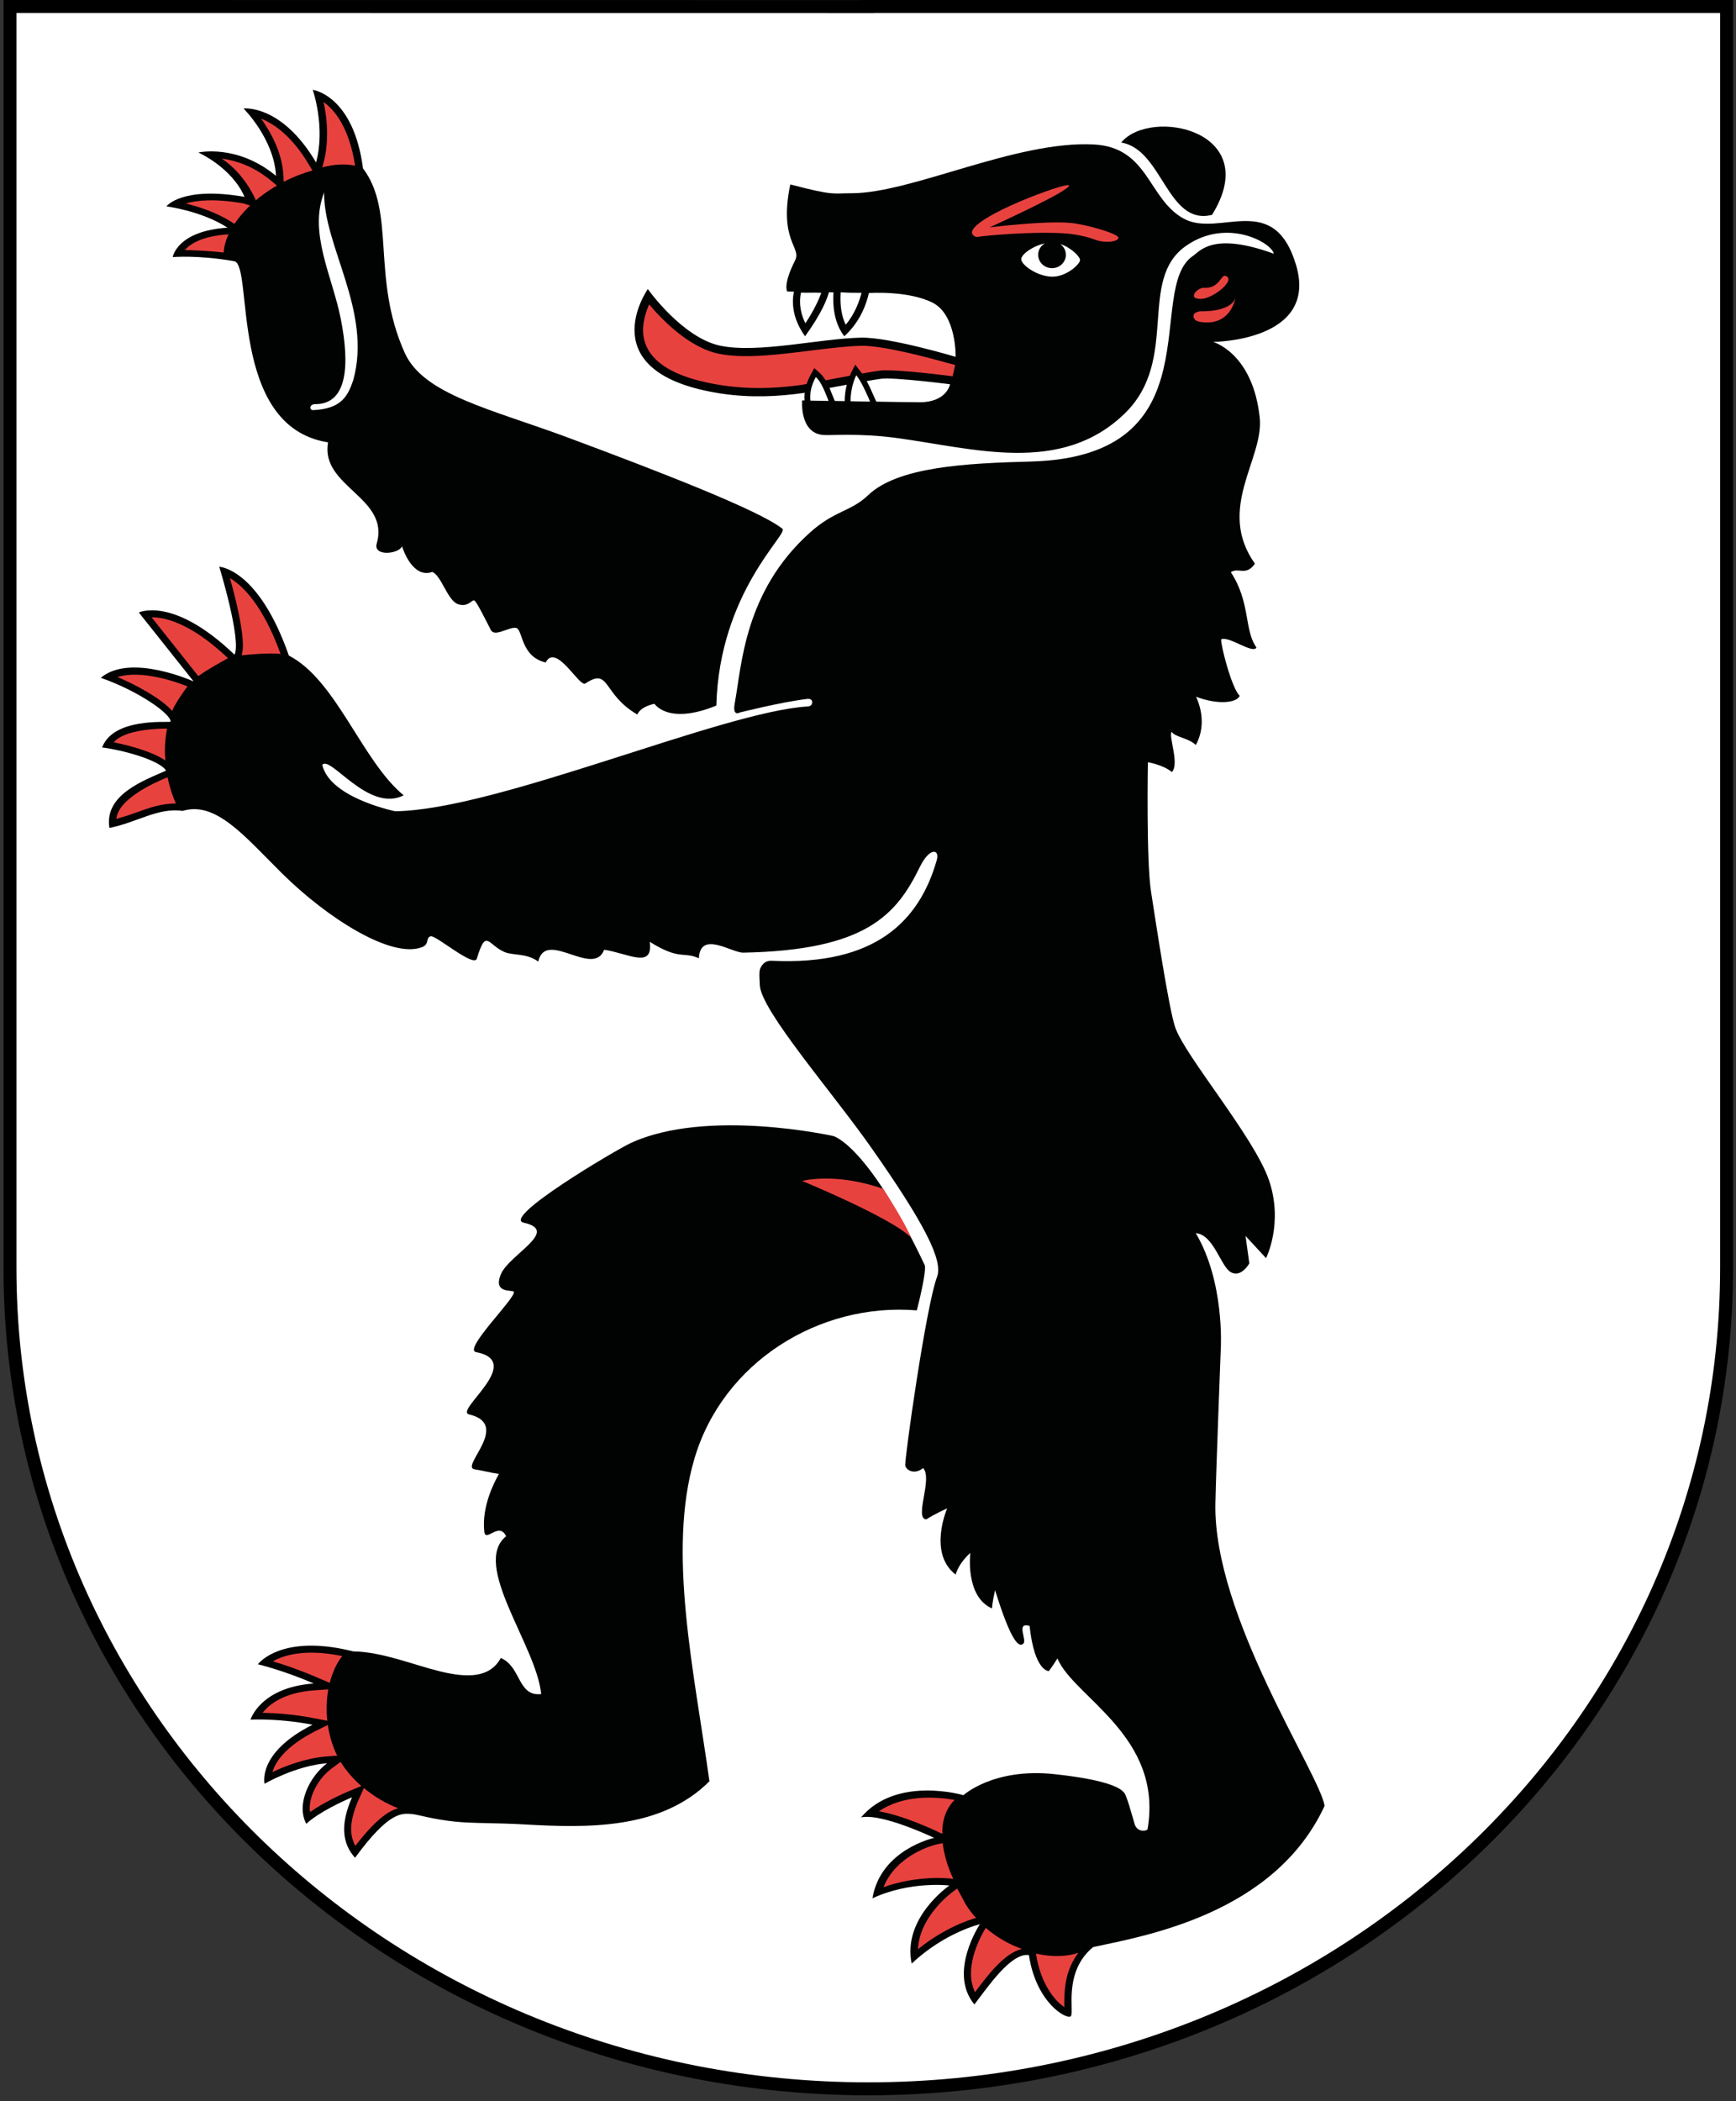 <svg width="100" height="121" viewBox="0 0 100 121" fill="none" xmlns="http://www.w3.org/2000/svg">
<rect x="0" y="0" width="100" height="121" fill="#333333" stroke="none"/>
<g clip-path="url(#clip0_275_78325)">
<path d="M49.91 0.375H99.516V73.21C99.516 99.379 77.318 120.598 49.945 120.598C22.567 120.598 0.376 99.379 0.376 73.21V0.375H49.91Z" fill="white"/>
<path fill-rule="evenodd" clip-rule="evenodd" d="M0.201 0L49.614 0.005V3.4963e-05H99.831V73.012C99.831 99.374 77.535 120.671 50.013 120.671C22.523 120.671 0.201 99.375 0.201 73.012V0ZM50.36 0.746V0.751L0.947 0.746V73.012C0.947 98.932 22.904 119.925 50.013 119.925C77.154 119.925 99.085 98.932 99.085 73.012V0.746H50.36Z" fill="black"/>
<path d="M32.715 25.201C38.006 27.169 43.781 29.408 45.071 30.454C45.438 30.752 41.442 34.076 41.263 40.636C38.483 41.773 37.704 40.536 37.704 40.536C37.704 40.536 36.94 40.651 36.711 41.148C34.688 39.983 35.148 38.408 33.715 39.366C33.379 39.59 32.019 36.995 31.435 38.153C29.98 37.821 30.128 36.251 29.73 36.163C29.338 36.081 28.503 36.712 28.276 36.286C27.909 35.569 27.485 34.721 27.343 34.596C27.195 34.474 27.007 34.992 26.397 34.801C25.773 34.602 25.436 33.146 24.898 32.939C23.79 33.33 23.226 31.683 23.159 31.459C22.978 31.912 21.481 32.067 21.701 31.301C22.471 28.632 18.436 28.042 18.898 25.476C13.114 24.573 14.624 15.241 13.489 15.043C11.396 14.676 9.949 14.807 9.949 14.807C9.949 14.807 10.184 13.3 13.106 13.113C11.61 12.14 9.585 11.886 9.585 11.886C9.585 11.886 10.458 10.708 14.088 11.337C13.338 9.627 11.425 8.784 11.425 8.784C11.425 8.784 13.663 8.273 15.899 10.129C15.787 7.99 14.027 6.248 14.027 6.248C14.027 6.248 16.214 5.982 18.206 9.355C18.762 7.327 18.015 5.172 18.015 5.172C18.015 5.172 20.357 5.475 20.91 9.697C22.821 12.226 21.362 15.979 23.314 20.322C24.4 22.737 28.288 23.555 32.715 25.201Z" fill="#010202"/>
<path d="M39.999 84.016C41.632 78.459 47.183 75.005 52.811 75.467C53.109 74.322 53.365 73.051 53.262 72.849C49.961 65.883 47.997 65.425 47.997 65.425C47.997 65.425 40.72 63.796 36.323 65.834C35.443 66.246 28.873 70.131 30.168 70.417C32.292 70.883 29.321 72.253 28.848 73.394C28.381 74.535 29.546 74.261 29.598 74.398C29.728 74.745 26.659 77.715 27.422 77.871C30.27 78.421 26.141 81.249 27.023 81.459C29.475 82.035 26.47 84.497 27.345 84.623C27.655 84.663 28.255 84.817 28.74 84.886C28.467 85.371 27.739 86.764 27.897 88.206C27.965 88.874 28.752 87.598 29.152 88.477C27.134 90.111 30.908 94.782 31.174 97.564C29.807 97.717 30.035 95.996 28.85 95.486C28.21 96.648 26.909 96.635 25.356 96.259C23.811 95.881 22 95.129 20.347 95.106C16.701 94.188 15.187 95.431 14.855 95.847C14.964 95.881 16.244 96.171 18.075 96.955C14.982 97.18 14.432 99.037 14.432 99.037C14.432 99.037 16.024 98.945 18.004 99.331C14.796 100.945 15.238 102.731 15.238 102.731C15.238 102.731 17.015 101.689 18.845 101.548C17.855 102.281 17.036 103.888 17.642 105.037C18.37 104.361 19.774 103.72 20.279 103.51C19.598 105.048 19.702 106.17 20.453 106.991C22.448 104.266 23.168 104.433 23.748 104.475C24.066 104.504 24.928 104.777 26.197 104.909C27.254 105.019 28.592 104.979 30.123 105.067C33.794 105.277 38.059 105.397 40.866 102.586C39.997 96.328 38.422 89.36 39.999 84.016Z" fill="#010202"/>
<path d="M46.207 23.059C46.207 23.059 46.037 24.931 47.416 25.052C47.86 25.088 49.496 24.935 51.612 25.22C56.063 25.811 61.113 27.395 64.8 23.803C67.978 20.699 65.484 16.104 68.341 14.145C70.687 12.523 73.269 13.985 73.372 14.611C69.865 13.334 69.128 14.465 68.723 14.736C65.896 16.634 70.117 26.294 59.379 26.58C55.638 26.68 51.702 26.881 49.996 28.53C49.027 29.459 48.059 29.406 46.665 30.664C42.859 34.068 42.723 38.365 42.329 40.472C42.172 41.3 42.603 41.037 42.603 41.037C42.603 41.037 45.007 40.429 46.481 40.255C46.745 40.22 46.777 40.374 46.777 40.374C46.777 40.374 46.857 40.663 46.523 40.687C41.612 40.976 28.6 46.66 22.758 46.721C22.389 46.64 18.986 45.872 18.564 44.05C19.037 43.477 21.214 46.828 23.254 45.805C20.852 43.834 19.376 39.161 16.64 37.756C14.884 32.728 12.631 32.641 12.631 32.641C12.631 32.641 13.92 36.859 13.51 37.705C9.966 34.31 7.997 35.274 7.997 35.274L11.156 39.247C11.156 39.247 7.512 37.59 5.804 39.037C7.933 39.77 9.877 41.125 9.826 41.568C9.56 41.613 6.52 41.336 5.882 43.049C7.09 43.194 9.218 43.789 9.564 44.382C8.303 44.947 5.991 45.756 6.302 47.682C7.878 47.373 9.107 46.493 10.516 46.702C12.429 46.12 14.065 48.136 16.244 50.297C18.806 52.839 22.558 55.251 24.328 54.541C24.755 54.369 24.506 53.977 24.819 53.923C25.14 53.875 27.305 55.741 27.467 55.21C28.007 53.439 28.083 54.401 29.058 54.828C29.552 55.042 30.337 54.877 31.004 55.381C31.432 53.48 34.178 56.339 34.802 54.697C36.178 54.901 37.641 55.834 37.425 54.24C39.2 55.342 39.36 54.774 40.256 55.19C40.34 53.564 42.147 54.878 42.82 54.865C49.897 54.725 51.641 52.687 52.991 49.92C53.538 48.802 54.141 48.878 53.962 49.531C52.957 53.058 50.416 55.61 44.479 55.333C44.149 55.316 43.995 55.448 43.86 55.649C43.725 55.851 43.731 56.013 43.766 56.725C43.822 58.191 47.956 62.908 50.227 66.152C53.205 70.396 54.344 72.587 53.979 73.532C53.343 75.207 52.086 84.126 52.147 84.409C52.212 84.691 52.692 84.943 53.173 84.55C53.75 85.149 52.64 87.446 53.356 87.504C53.891 87.164 54.56 86.87 54.56 86.87C54.56 86.87 53.438 89.45 55.049 90.683C55.261 89.962 55.895 89.435 55.895 89.435C55.895 89.435 55.578 91.935 57.14 92.633C57.163 92.477 57.144 92.374 57.32 91.58C58.256 94.602 58.699 94.881 58.94 94.667C59.192 94.465 58.489 93.404 59.308 93.637C59.589 96.274 60.416 96.24 60.416 96.24C60.416 96.24 60.519 96.129 60.913 95.514C61.847 97.755 67.037 99.991 66.099 105.369C65.915 105.489 65.488 105.472 65.361 105.056C65.234 104.64 64.909 103.415 64.758 103.247C64.609 103.079 64.162 102.541 60.693 102.171C57.216 101.812 55.497 103.388 55.497 103.388C55.497 103.388 51.654 102.243 49.599 104.666C50.814 104.411 53.811 105.846 53.811 105.846C53.811 105.846 50.726 106.51 50.256 109.326C52.449 108.311 54.688 108.59 54.688 108.59C54.688 108.59 51.966 110.452 52.516 113.085C54.432 111.288 56.445 110.819 56.445 110.819C56.445 110.819 54.596 113.593 56.128 115.44C56.877 114.471 58.236 112.441 59.268 112.597C59.684 115.345 61.434 116.318 61.678 116.124C61.913 115.933 61.205 113.585 62.968 112.135C65.995 111.487 73.43 110.214 76.304 103.998C75.966 102.08 69.882 93.072 70.011 86.59C70.047 84.775 70.324 77.608 70.324 77.608C70.324 77.608 70.545 73.816 68.88 71.02C69.911 71.097 70.312 72.936 70.901 73.268C71.499 73.604 71.966 72.76 71.966 72.76L71.747 71.18L72.929 72.459C72.929 72.459 73.948 70.448 73.094 67.961C72.238 65.475 68.244 60.797 67.692 59.156C67.314 58.015 66.588 53.162 66.309 51.389C66.022 49.618 66.122 43.901 66.122 43.901C66.122 43.901 66.962 44.026 67.508 44.462C67.955 43.989 67.294 42.383 67.493 42.144C67.68 42.456 68.435 42.484 68.884 42.905C69.606 41.583 68.968 40.294 68.899 40.125C70.114 40.595 71.233 40.495 71.413 40.073C70.95 39.649 70.311 37.138 70.343 36.821C70.813 36.616 72.146 37.679 72.379 37.294C71.653 36.276 72.047 34.701 70.901 32.954C71.325 32.654 71.774 33.204 72.288 32.464C70.047 29.303 72.8 26.437 72.567 24.081C72.181 20.327 69.881 19.692 69.881 19.692C69.881 19.692 75.936 19.665 74.668 15.297C73.388 10.936 70.244 13.714 68.185 12.591C66.126 11.465 66.175 8.482 63.004 8.32C58.515 8.087 52.527 11.13 49.044 11.13C47.962 11.122 48.102 11.299 45.523 10.621C44.846 13.891 46.19 14.234 45.8 14.998C45.077 16.427 45.349 16.788 45.349 16.788L45.732 16.796C45.626 17.301 45.582 18.267 46.375 19.366C47.328 18.053 47.643 17.223 47.749 16.831L48.012 16.839C47.969 17.439 47.993 18.541 48.633 19.366C49.599 18.498 49.935 17.396 50.052 16.874H50.108C50.108 16.874 52.303 16.729 53.702 17.422C55.108 18.113 55.048 20.552 55.048 20.552C55.048 20.552 51.238 19.41 49.599 19.446C47.275 19.489 43.675 20.367 41.489 19.91C39.298 19.45 37.317 16.648 37.317 16.648C37.317 16.648 33.878 21.514 41.568 22.67C43.283 22.927 44.899 22.83 46.297 22.63C46.297 22.63 49.961 21.912 50.747 21.815C51.524 21.718 54.725 22.131 54.725 22.131C54.725 22.131 54.546 23.167 52.972 23.167C52.449 23.169 46.207 23.059 46.207 23.059Z" fill="#010202"/>
<path d="M64.584 8.21C66.27 6.168 72.832 7.516 69.818 12.373C67.23 13.024 66.974 8.59 64.584 8.21Z" fill="#010202"/>
<path d="M37.044 19.004C37.044 19.349 37.108 19.667 37.245 19.954C37.751 21.084 39.23 21.838 41.642 22.198C43.064 22.41 44.556 22.399 46.226 22.159C46.252 22.153 49.873 21.445 50.688 21.344C51.385 21.258 53.576 21.51 54.479 21.622C54.479 21.622 54.768 21.659 54.873 21.672C54.917 21.5 54.987 21.186 55.02 21.02C54.917 20.984 54.596 20.91 54.596 20.91C53.761 20.671 50.902 19.886 49.606 19.916C48.783 19.933 47.786 20.056 46.728 20.188C44.823 20.425 42.855 20.676 41.386 20.369C39.671 20.008 38.117 18.391 37.392 17.531C37.219 17.928 37.044 18.45 37.044 19.004Z" fill="#E8423F"/>
<path d="M46.208 68.013C46.208 68.013 48.095 67.494 50.881 68.471C51.249 69.089 51.975 70.146 52.495 71.291C51.421 70.162 46.208 68.013 46.208 68.013Z" fill="#E8423F"/>
<path d="M6.771 38.992C7.933 39.485 9.318 40.263 9.917 40.942C10.127 40.458 10.618 39.766 10.8 39.53C10.213 39.296 8.177 38.555 6.771 38.992Z" fill="#E8423F"/>
<path d="M6.554 42.753C7.399 42.917 8.795 43.29 9.529 43.802C9.513 43.614 9.499 43.428 9.499 43.245C9.499 42.801 9.546 42.375 9.622 41.959C9.208 41.959 7.174 41.992 6.554 42.753Z" fill="#E8423F"/>
<path d="M8.734 35.553C8.905 35.768 11.336 38.828 11.425 38.94C11.854 38.611 12.823 38.078 13.135 37.906C11.003 35.889 9.507 35.542 8.734 35.553Z" fill="#E8423F"/>
<path d="M6.705 47.161C7.05 47.065 7.399 46.957 7.817 46.805C8.549 46.538 9.307 46.264 10.13 46.277C9.926 45.809 9.762 45.3 9.65 44.767C9.18 44.951 6.802 45.943 6.705 47.161Z" fill="#E8423F"/>
<path d="M13.992 37.181C13.992 37.422 13.959 37.597 13.92 37.742C14.288 37.701 15.475 37.586 16.163 37.662C15.128 34.801 13.948 33.711 13.247 33.297C13.546 34.366 13.992 36.124 13.992 37.181Z" fill="#E8423F"/>
<path d="M50.63 104.316C52.034 104.556 53.801 105.388 54.002 105.485C54.002 105.485 54.179 105.573 54.29 105.617C54.283 105.579 54.283 105.541 54.283 105.502C54.283 104.739 54.531 104.125 54.989 103.659C53.906 103.472 52.027 103.35 50.63 104.316Z" fill="#E8423F"/>
<path d="M54.932 108.914C54.913 108.926 52.965 110.307 52.88 112.258C54.414 111.017 55.87 110.552 56.227 110.456C56.002 110.224 55.799 109.949 55.602 109.628C55.606 109.632 55.602 109.632 55.308 109.075C55.308 109.075 55.184 108.853 55.14 108.769C55.1 108.792 55.037 108.838 54.932 108.914Z" fill="#E8423F"/>
<path d="M53.899 106.235C53.878 106.239 51.658 106.77 50.892 108.685C52.884 107.983 54.668 108.174 54.737 108.189C54.737 108.189 54.837 108.197 54.913 108.208C54.581 107.498 54.38 106.808 54.302 106.147C54.242 106.163 54.122 106.186 53.899 106.235Z" fill="#E8423F"/>
<path d="M59.673 112.51C59.678 112.517 59.678 112.529 59.678 112.529C59.95 114.292 60.788 115.252 61.31 115.593C61.31 115.456 61.31 115.196 61.31 115.196C61.31 114.467 61.405 113.406 62.118 112.468C61.438 112.696 60.584 112.716 59.673 112.51Z" fill="#E8423F"/>
<path d="M56.785 111.031C56.775 111.046 55.931 112.339 55.931 113.67C55.931 114.067 56.019 114.418 56.166 114.734C56.865 113.792 57.858 112.475 58.865 112.242C58.107 111.971 57.385 111.555 56.785 111.031Z" fill="#E8423F"/>
<path d="M20.449 9.543C20.449 9.543 20.453 9.541 20.453 9.538C20.113 7.314 19.254 6.317 18.639 5.876C18.736 6.319 18.828 6.896 18.839 7.543C18.853 8.145 18.798 8.797 18.62 9.446L18.567 9.641C19.244 9.457 19.891 9.422 20.449 9.543Z" fill="#E8423F"/>
<path d="M17.828 9.536C16.821 7.82 15.768 7.125 15.04 6.833C15.578 7.583 16.253 8.76 16.326 10.108L16.343 10.47C16.897 10.184 17.452 9.969 17.997 9.823L17.828 9.536Z" fill="#E8423F"/>
<path d="M14.006 11.714C12.328 11.421 11.304 11.54 10.701 11.719C11.45 11.904 12.476 12.234 13.364 12.803L13.505 12.894C13.744 12.54 14.051 12.178 14.407 11.833L14.006 11.714Z" fill="#E8423F"/>
<path d="M13.135 13.498C11.642 13.594 10.962 14.045 10.642 14.402C11.078 14.402 11.978 14.447 12.885 14.541C12.905 14.21 12.997 13.854 13.169 13.494L13.135 13.498Z" fill="#E8423F"/>
<path d="M15.955 10.69L15.617 10.407C14.568 9.539 13.531 9.232 12.768 9.135C14.061 9.983 14.663 11.361 14.74 11.538C14.867 11.409 15.408 11.009 15.804 10.772C15.851 10.745 15.899 10.72 15.955 10.69Z" fill="#E8423F"/>
<path d="M19.62 101.469L19.09 101.862C18.395 102.381 17.84 103.319 17.84 104.151C17.84 104.224 17.857 104.285 17.863 104.358C18.726 103.747 19.856 103.258 20.111 103.151L20.813 102.861C20.354 102.453 19.938 101.986 19.62 101.469Z" fill="#E8423F"/>
<path d="M18.884 99.343L18.188 99.686C16.427 100.579 15.862 101.48 15.692 102.058C16.406 101.717 17.588 101.253 18.812 101.156L19.428 101.112C19.403 101.06 19.369 101.009 19.346 100.951C19.115 100.436 18.962 99.885 18.884 99.343Z" fill="#E8423F"/>
<path d="M18.911 97.293L18.1 97.35C16.341 97.476 15.508 98.156 15.127 98.644C15.792 98.656 16.852 98.713 18.082 98.953L18.855 99.102C18.782 98.482 18.812 97.858 18.911 97.293Z" fill="#E8423F"/>
<path d="M20.649 103.67C20.373 104.304 20.227 104.861 20.227 105.346C20.227 105.708 20.318 106.021 20.466 106.308C21.595 104.85 22.336 104.304 22.939 104.14C22.254 103.88 21.569 103.48 20.961 102.976L20.649 103.67Z" fill="#E8423F"/>
<path d="M15.718 95.679C16.299 95.851 17.167 96.137 18.237 96.595L18.994 96.919C19.152 96.309 19.395 95.77 19.716 95.377C17.582 94.935 16.34 95.324 15.718 95.679Z" fill="#E8423F"/>
<path d="M69.138 17.926C69.138 17.926 68.725 17.967 68.748 18.223C68.773 18.483 69.08 18.524 69.08 18.524C69.08 18.524 70.752 18.976 71.174 17.134C70.893 18.014 69.138 17.926 69.138 17.926Z" fill="#E8423F"/>
<path d="M69.342 16.576C69.201 16.546 68.766 16.781 68.773 17.041C68.781 17.18 68.933 17.188 69.081 17.21C69.759 17.307 71.27 16.11 70.595 15.89C70.32 15.798 70.259 16.63 69.342 16.576Z" fill="#E8423F"/>
<path d="M61.566 10.671C61.394 10.501 56.099 12.427 55.986 13.373C55.979 13.45 56.091 13.696 56.361 13.637C56.559 13.596 59.188 13.325 61.205 13.432C61.98 13.475 62.679 13.647 63.088 13.807C63.634 14.014 64.395 13.934 64.427 13.7C64.452 13.459 62.504 12.905 61.646 12.836C60.091 12.705 57.005 13.096 57.005 13.096C57.005 13.096 61.806 10.917 61.566 10.671Z" fill="#E8423F"/>
<path d="M46.086 17.363C46.086 17.705 46.153 18.135 46.395 18.62C46.913 17.827 47.193 17.199 47.31 16.865C46.878 16.838 46.456 16.873 46.141 16.852C46.112 16.98 46.086 17.154 46.086 17.363Z" fill="white"/>
<path d="M48.414 17.209C48.414 17.643 48.475 18.204 48.715 18.704C49.261 18.059 49.519 17.294 49.628 16.865C49.221 16.865 48.799 16.863 48.427 16.834C48.419 16.943 48.414 17.067 48.414 17.209Z" fill="white"/>
<path d="M20.351 21.885C21.444 17.917 18.622 14.153 18.672 11.083C17.759 13.408 19.142 15.894 19.63 18.366C20.165 21.068 19.999 23.292 18.146 23.276C17.799 23.284 17.828 23.624 18.027 23.62C19.651 23.55 20.034 22.83 20.351 21.885Z" fill="white"/>
<path d="M61.073 14.053C61.27 14.193 61.398 14.421 61.398 14.672C61.398 15.103 61.041 15.444 60.603 15.444C60.158 15.444 59.803 15.103 59.803 14.672C59.803 14.391 59.954 14.152 60.191 14.016C59.469 14.171 58.825 14.661 58.825 14.928C58.825 15.243 59.709 15.905 60.575 15.934C61.4 15.964 62.214 15.222 62.214 14.976C62.212 14.778 61.694 14.251 61.073 14.053Z" fill="white"/>
<path d="M46.704 21.568C46.54 21.871 46.336 22.347 46.336 22.887C46.336 23.473 46.564 23.975 46.999 24.345L47.098 24.425H48.903L48.531 23.922C48.294 23.61 48.136 23.215 47.956 22.772C47.753 22.242 47.551 21.787 47.226 21.485L46.907 21.2L46.704 21.568Z" fill="#010202"/>
<path d="M49.026 21.475C48.86 21.817 48.656 22.381 48.656 23.151C48.656 23.438 48.699 23.762 48.77 24.097L48.825 24.363L49.75 24.324C49.744 24.324 50.583 24.296 50.583 24.296L51.173 24.281L50.844 23.809C50.653 23.532 50.493 23.167 50.317 22.776C50.1 22.276 49.883 21.795 49.589 21.42L49.263 21.002L49.026 21.475Z" fill="#010202"/>
<path d="M47.649 22.886C47.456 22.41 47.276 21.973 46.996 21.715C46.812 22.043 46.669 22.453 46.669 22.887C46.669 22.95 46.673 23.011 46.679 23.071C46.943 23.075 47.305 23.083 47.729 23.091C47.7 23.018 47.675 22.954 47.649 22.886Z" fill="white"/>
<path d="M50.022 22.899C49.81 22.436 49.599 21.963 49.325 21.609C49.198 21.873 49.001 22.39 48.993 23.108C49.36 23.116 49.741 23.122 50.118 23.13C50.082 23.052 50.053 22.977 50.022 22.899Z" fill="white"/>
</g>
<defs>
<clipPath id="clip0_275_78325">
<rect width="100" height="120.88" fill="white"/>
</clipPath>
</defs>
</svg>
